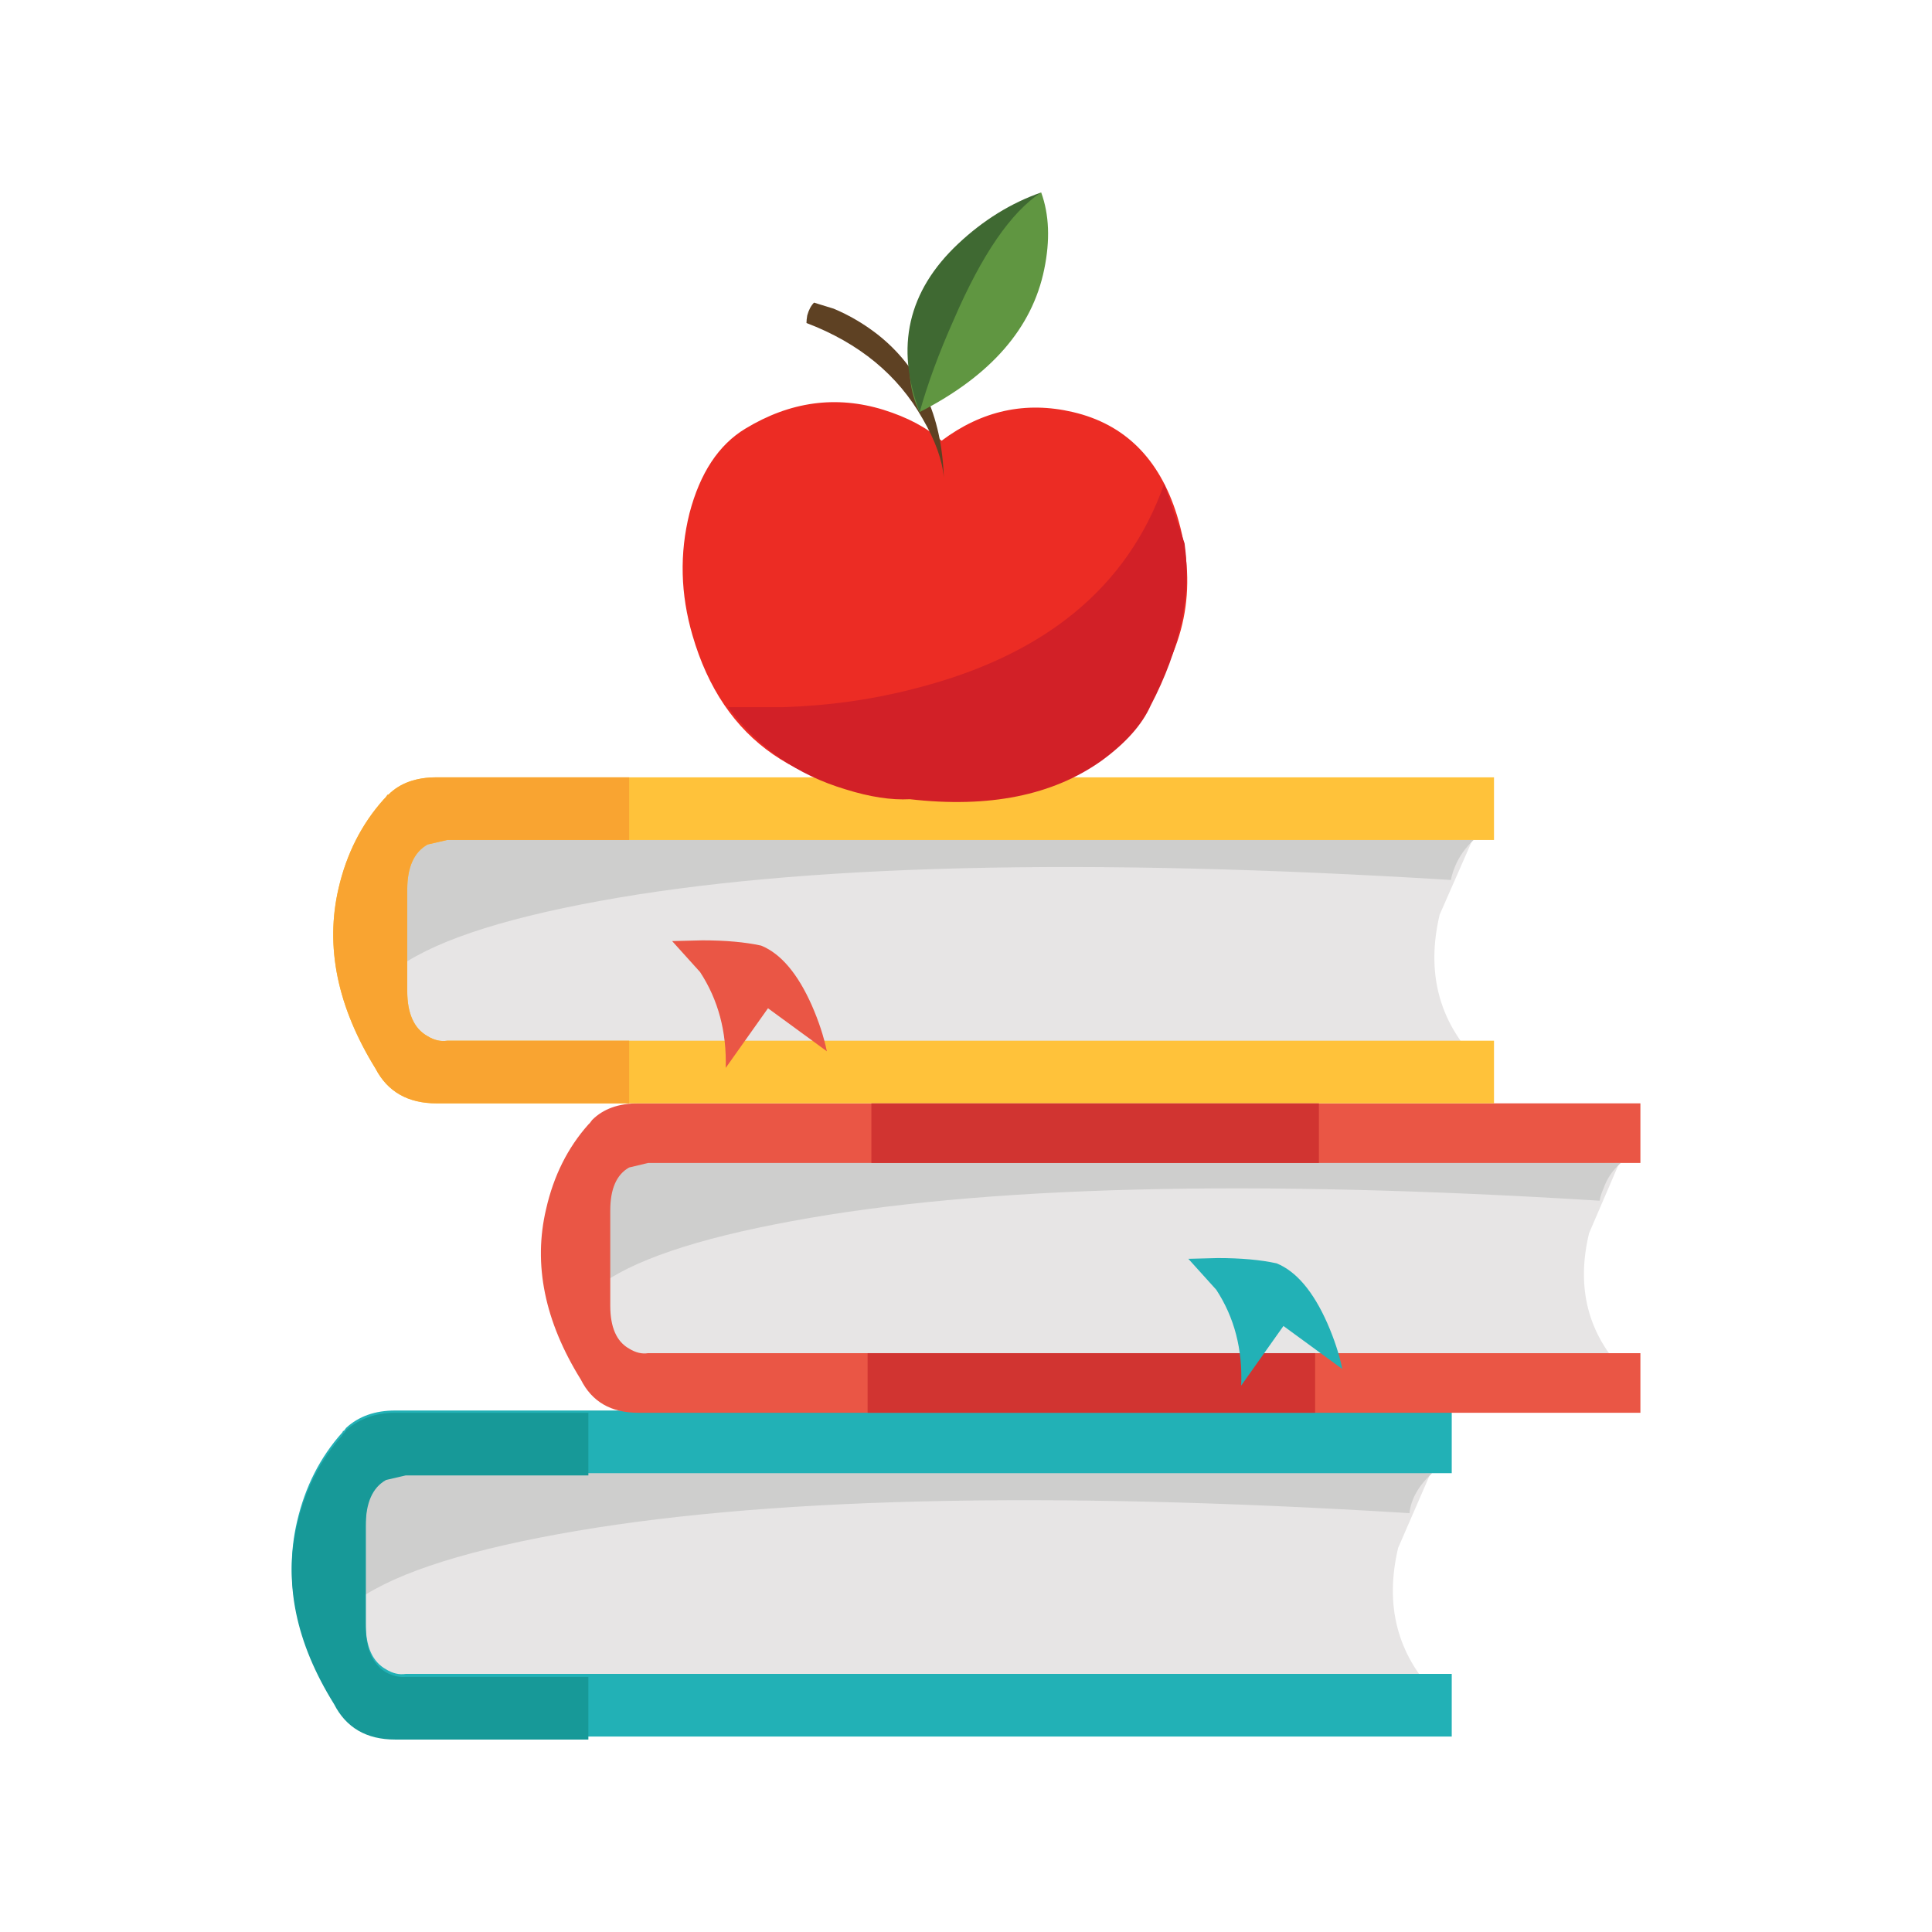 
<svg xmlns="http://www.w3.org/2000/svg" version="1.1" xmlns:xlink="http://www.w3.org/1999/xlink" preserveAspectRatio="none" x="0px" y="0px" width="1024px" height="1024px" viewBox="0 0 1024 1024">
<defs>
<g id="Layer0_0_MEMBER_0_MEMBER_0_FILL">
<path fill="#E7E5E5" stroke="none" d="
M 39.15 100.45
L 39.5 116.1 111 116.1
Q 107.15 112.1 108.5 106.4
L 110.65 101.45 39.15 100.45 Z"/>
</g>

<g id="Layer0_0_MEMBER_1_MEMBER_0_FILL">
<path fill="#CECECD" stroke="none" d="
M 40.15 99.7
L 39.15 110.15
Q 42.7 107.35 52.8 105.5 72.7 101.85 109.25 104.1 109.4 102.7 110.75 101.45
L 40.15 99.7 Z"/>
</g>

<g id="Layer0_0_MEMBER_2_MEMBER_0_FILL">
<path fill="#22B1B6" stroke="none" d="
M 38.6 98.65
L 38.55 98.75
Q 36.35 101.2 35.55 104.65 34.2 110.45 38 116.6 39.2 118.9 42.05 118.9
L 112.05 118.9 112.05 114.75 42.75 114.75
Q 42.1 114.85 41.45 114.45 40.1 113.7 40.1 111.45
L 40.1 104.75
Q 40.1 102.5 41.45 101.75
L 42.75 101.45 112.05 101.45 112.05 97.3 42.05 97.3
Q 40.05 97.3 38.8 98.45
L 38.65 98.65 38.6 98.65 Z"/>
</g>

<g id="Layer0_0_MEMBER_3_MEMBER_0_FILL">
<path fill="#E7E5E5" stroke="none" d="
M 123.5 94.75
Q 119.85 90.95 121.15 85.55
L 123.15 80.9 55.4 79.95 55.75 94.75 123.5 94.75 Z"/>
</g>

<g id="Layer0_0_MEMBER_4_MEMBER_0_FILL">
<path fill="#CECECD" stroke="none" d="
M 122.1 82.6
Q 122.45 81.6 123.25 80.9
L 56.35 79.25 55.4 89.15
Q 58.8 86.5 68.35 84.75 87.2 81.25 121.85 83.4 121.9 83.05 122.1 82.6 Z"/>
</g>

<g id="Layer0_0_MEMBER_5_MEMBER_0_FILL">
<path fill="#EA5645" stroke="none" d="
M 124.55 97.45
L 124.55 93.5 58.8 93.5
Q 58.2 93.6 57.55 93.2 56.3 92.5 56.3 90.35
L 56.3 84.05
Q 56.3 81.9 57.55 81.2
L 58.8 80.9 124.55 80.9 124.55 76.95 58.15 76.95
Q 56.2 76.95 55.1 78.05
L 54.95 78.25 54.85 78.35
Q 52.8 80.65 52.05 83.95 50.75 89.45 54.35 95.25 55.45 97.45 58.15 97.45
L 124.55 97.45 Z"/>
</g>

<g id="Layer0_0_MEMBER_6_MEMBER_0_FILL">
<path fill="#E7E5E5" stroke="none" d="
M 113.75 74.15
Q 109.9 70.15 111.25 64.45
L 113.4 59.55 41.9 58.5 42.25 74.15 113.75 74.15 Z"/>
</g>

<g id="Layer0_0_MEMBER_7_MEMBER_0_FILL">
<path fill="#CECECD" stroke="none" d="
M 112.25 61.3
Q 112.65 60.3 113.5 59.5
L 42.9 57.75 41.9 68.2
Q 45.45 65.4 55.55 63.55 75.45 59.9 112 62.15 112.05 61.8 112.25 61.3 Z"/>
</g>

<g id="Layer0_0_MEMBER_8_MEMBER_0_FILL">
<path fill="#FFC23A" stroke="none" d="
M 114.85 76.95
L 114.85 72.8 45.5 72.8
Q 44.85 72.9 44.2 72.5 42.85 71.75 42.85 69.5
L 42.85 62.8
Q 42.85 60.55 44.2 59.8
L 45.5 59.5 114.85 59.5 114.85 55.35 44.8 55.35
Q 42.75 55.35 41.6 56.5
L 41.55 56.5 41.4 56.7 41.3 56.8
Q 39.1 59.25 38.3 62.7 36.95 68.5 40.75 74.65 41.95 76.95 44.8 76.95
L 114.85 76.95 Z"/>
</g>

<g id="Layer0_0_MEMBER_9_MEMBER_0_FILL">
<path fill="#D13431" stroke="none" d="
M 103.25 80.9
L 103.25 76.95 73.6 76.95 73.6 80.9 103.25 80.9 Z"/>
</g>

<g id="Layer0_0_MEMBER_10_MEMBER_0_FILL">
<path fill="#D13431" stroke="none" d="
M 103 97.45
L 103 93.5 73.35 93.5 73.35 97.45 103 97.45 Z"/>
</g>

<g id="Layer0_0_MEMBER_11_MEMBER_0_FILL">
<path fill="#F9A431" stroke="none" d="
M 57.55 59.5
L 57.55 55.35 44.8 55.35
Q 42.75 55.35 41.6 56.5
L 41.55 56.5 41.4 56.7 41.3 56.8
Q 39.1 59.25 38.3 62.7 36.95 68.5 40.75 74.65 41.95 76.95 44.8 76.95
L 57.55 76.95 57.55 72.8 45.5 72.8
Q 44.85 72.9 44.2 72.5 42.85 71.75 42.85 69.5
L 42.85 62.8
Q 42.85 60.55 44.2 59.8
L 45.5 59.5 57.55 59.5 Z"/>
</g>

<g id="Layer0_0_MEMBER_12_MEMBER_0_FILL">
<path fill="#22B1B6" stroke="none" d="
M 103.8 91.5
Q 102.4 88.35 100.45 87.55 98.85 87.2 96.55 87.2
L 94.6 87.25 96.45 89.3
Q 98.25 92.05 98.1 95.65
L 100.9 91.7 104.8 94.55
Q 104.5 93.1 103.8 91.5 Z"/>
</g>

<g id="Layer0_0_MEMBER_13_MEMBER_0_FILL">
<path fill="#EA5645" stroke="none" d="
M 69.65 70.45
Q 68.25 67.3 66.3 66.5 64.7 66.15 62.4 66.15
L 60.4 66.2 62.25 68.25
Q 64.05 71 63.95 74.6
L 66.75 70.65 70.65 73.5
Q 70.35 72.05 69.65 70.45 Z"/>
</g>

<g id="Layer0_0_MEMBER_14_MEMBER_0_FILL">
<path fill="#EC2C24" stroke="none" d="
M 93.85 38
Q 92.1 32.35 86.95 31.15 82.25 30.05 78.25 33.05 76.8 31.75 74.4 31 69.7 29.55 65.25 32.25 62.6 33.85 61.55 37.85 60.55 41.85 61.75 45.95 64.8 56.45 77.05 56.5 87.05 56.55 91.75 50.3 95.9 44.75 93.85 38 Z"/>
</g>

<g id="Layer0_0_MEMBER_15_MEMBER_0_FILL">
<path fill="#5E4123" stroke="none" d="
M 69.8 23.9
Q 69.5 24.2 69.35 24.75 69.3 25.05 69.3 25.25 74.55 27.25 77 31.6 78.25 33.75 78.4 35.5 78.2 29.3 74 26 72.65 24.95 71.1 24.3
L 69.8 23.9 Z"/>
</g>

<g id="Layer0_0_MEMBER_16_MEMBER_0_FILL">
<path fill="#609641" stroke="none" d="
M 85.05 21.7
Q 85.65 18.8 84.85 16.6 77.3 20.8 76.3 26.4 75.8 29.2 76.8 31.15 83.85 27.55 85.05 21.7 Z"/>
</g>

<g id="Layer0_0_MEMBER_17_MEMBER_0_FILL">
<path fill="#3F6932" stroke="none" d="
M 79.35 20
Q 74.35 24.7 76.8 31.15 77.6 28.3 79.05 25.05 81.85 18.55 84.85 16.6 81.85 17.65 79.35 20 Z"/>
</g>

<g id="Layer0_0_MEMBER_18_MEMBER_0_FILL">
<path fill="#D22027" stroke="none" d="
M 94.35 39.85
L 93 35.9
Q 89.35 46.25 76.35 49.5 72.3 50.55 67.8 50.7
L 64.1 50.7
Q 67.05 54.7 71.9 56.15 74.3 56.9 76.15 56.8 84 57.7 88.85 54.25 91.25 52.5 92.1 50.6 95.05 44.95 94.35 39.85 Z"/>
</g>

<g id="Layer0_0_MEMBER_19_MEMBER_0_FILL">
<path fill="#179998" stroke="none" d="
M 38.6 98.85
L 38.55 98.95
Q 36.35 101.4 35.55 104.85 34.2 110.65 38 116.75 39.2 119.1 42.05 119.1
L 54.85 119.1 54.85 114.95 42.75 114.95
Q 42.1 115 41.45 114.65 40.1 113.85 40.1 111.6
L 40.1 104.95
Q 40.1 102.65 41.45 101.9
L 42.75 101.6 54.85 101.6 54.85 97.45 42.05 97.45
Q 40.15 97.45 38.8 98.6
L 38.8 98.65 38.6 98.85 Z"/>
</g>
</defs>

<g transform="matrix( 8, 0, 0, 8, -126.95,-30.8) ">
<use xlink:href="#Layer0_0_MEMBER_0_MEMBER_0_FILL"/>
</g>

<g transform="matrix( 8, 0, 0, 8, -126.95,-30.8) ">
<use xlink:href="#Layer0_0_MEMBER_1_MEMBER_0_FILL"/>
</g>

<g transform="matrix( 8, 0, 0, 8, -126.95,-30.8) ">
<use xlink:href="#Layer0_0_MEMBER_2_MEMBER_0_FILL"/>
</g>

<g transform="matrix( 8, 0, 0, 8, -126.95,-30.8) ">
<use xlink:href="#Layer0_0_MEMBER_3_MEMBER_0_FILL"/>
</g>

<g transform="matrix( 8, 0, 0, 8, -126.95,-30.8) ">
<use xlink:href="#Layer0_0_MEMBER_4_MEMBER_0_FILL"/>
</g>

<g transform="matrix( 8, 0, 0, 8, -126.95,-30.8) ">
<use xlink:href="#Layer0_0_MEMBER_5_MEMBER_0_FILL"/>
</g>

<g transform="matrix( 8, 0, 0, 8, -126.95,-30.8) ">
<use xlink:href="#Layer0_0_MEMBER_6_MEMBER_0_FILL"/>
</g>

<g transform="matrix( 8, 0, 0, 8, -126.95,-30.8) ">
<use xlink:href="#Layer0_0_MEMBER_7_MEMBER_0_FILL"/>
</g>

<g transform="matrix( 8, 0, 0, 8, -126.95,-30.8) ">
<use xlink:href="#Layer0_0_MEMBER_8_MEMBER_0_FILL"/>
</g>

<g transform="matrix( 8, 0, 0, 8, -126.95,-30.8) ">
<use xlink:href="#Layer0_0_MEMBER_9_MEMBER_0_FILL"/>
</g>

<g transform="matrix( 8, 0, 0, 8, -126.95,-30.8) ">
<use xlink:href="#Layer0_0_MEMBER_10_MEMBER_0_FILL"/>
</g>

<g transform="matrix( 8, 0, 0, 8, -126.95,-30.8) ">
<use xlink:href="#Layer0_0_MEMBER_11_MEMBER_0_FILL"/>
</g>

<g transform="matrix( 8, 0, 0, 8, -126.95,-30.8) ">
<use xlink:href="#Layer0_0_MEMBER_12_MEMBER_0_FILL"/>
</g>

<g transform="matrix( 8, 0, 0, 8, -126.95,-30.8) ">
<use xlink:href="#Layer0_0_MEMBER_13_MEMBER_0_FILL"/>
</g>

<g transform="matrix( 8, 0, 0, 8, -126.95,-30.8) ">
<use xlink:href="#Layer0_0_MEMBER_14_MEMBER_0_FILL"/>
</g>

<g transform="matrix( 8, 0, 0, 8, -126.95,-30.8) ">
<use xlink:href="#Layer0_0_MEMBER_15_MEMBER_0_FILL"/>
</g>

<g transform="matrix( 8, 0, 0, 8, -126.95,-30.8) ">
<use xlink:href="#Layer0_0_MEMBER_16_MEMBER_0_FILL"/>
</g>

<g transform="matrix( 8, 0, 0, 8, -126.95,-30.8) ">
<use xlink:href="#Layer0_0_MEMBER_17_MEMBER_0_FILL"/>
</g>

<g transform="matrix( 8, 0, 0, 8, -126.95,-30.8) ">
<use xlink:href="#Layer0_0_MEMBER_18_MEMBER_0_FILL"/>
</g>

<g transform="matrix( 8, 0, 0, 8, -126.95,-30.8) ">
<use xlink:href="#Layer0_0_MEMBER_19_MEMBER_0_FILL"/>
</g>
</svg>
